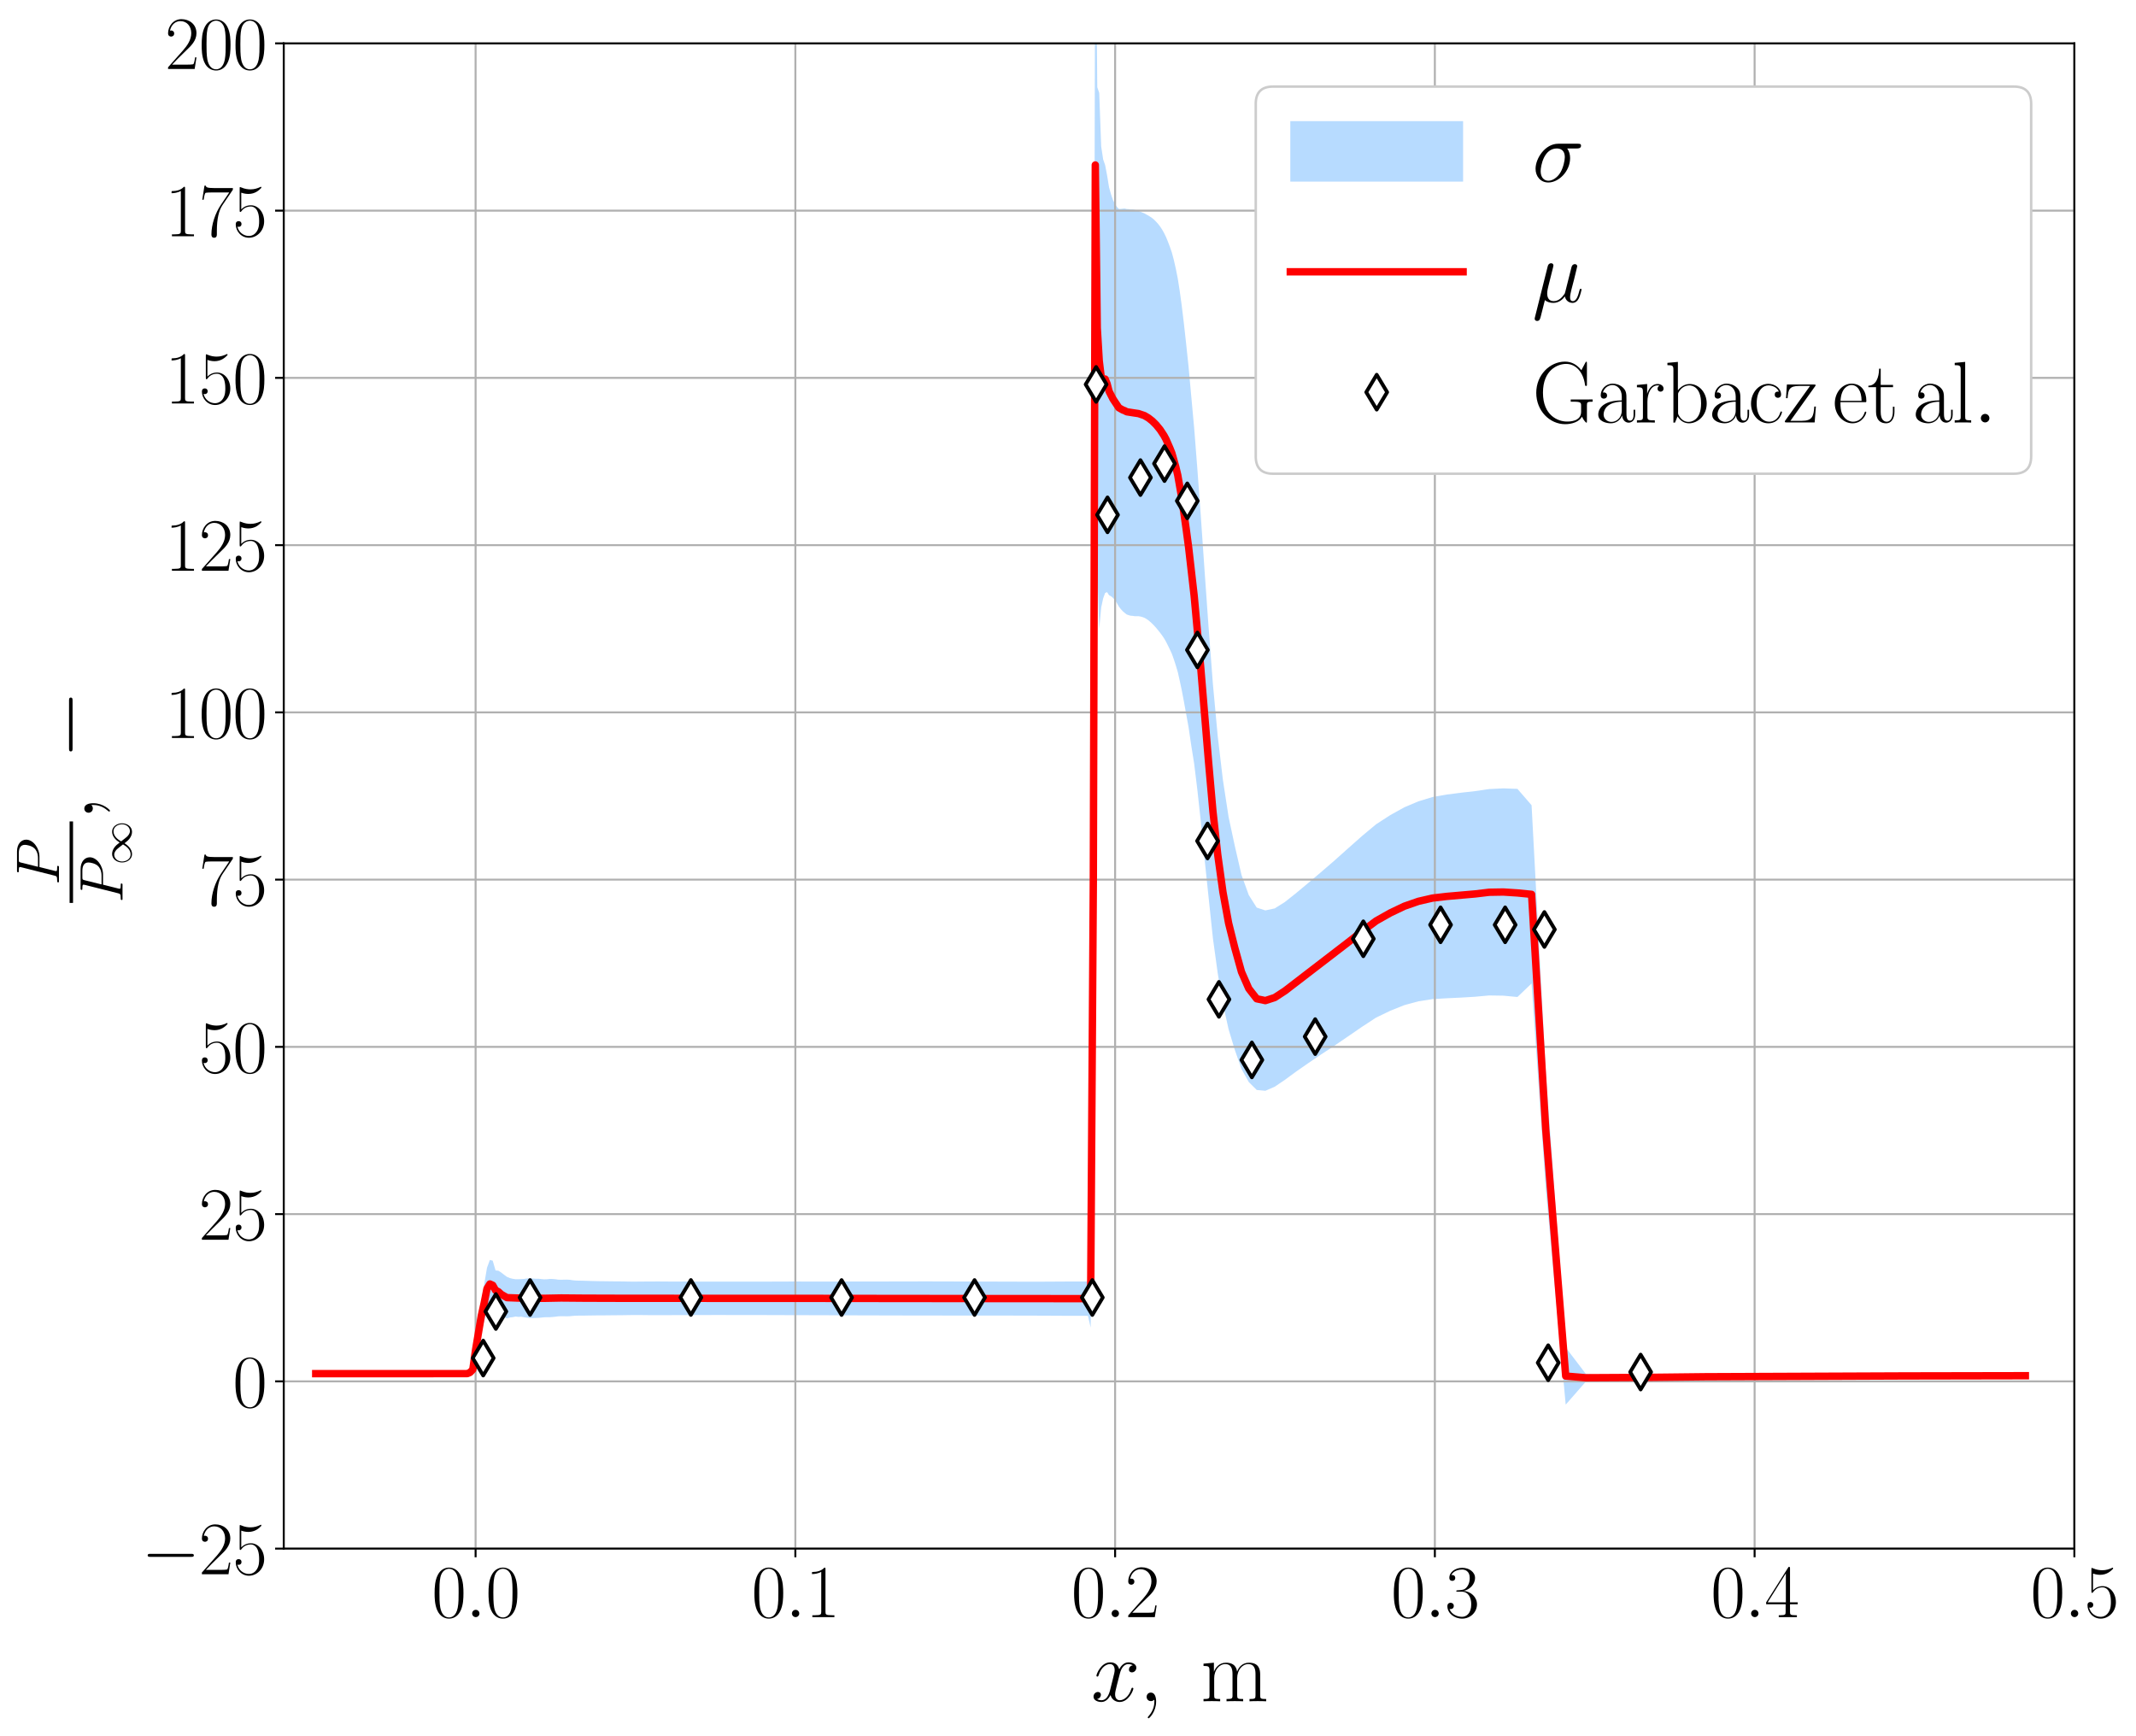 <?xml version="1.0" encoding="utf-8" standalone="no"?>
<!DOCTYPE svg PUBLIC "-//W3C//DTD SVG 1.1//EN"
  "http://www.w3.org/Graphics/SVG/1.1/DTD/svg11.dtd">
<svg xmlns:xlink="http://www.w3.org/1999/xlink" width="865.326pt" height="703.184pt" viewBox="0 0 865.326 703.184" xmlns="http://www.w3.org/2000/svg" version="1.1">
 <defs>
  <style type="text/css">*{stroke-linejoin: round; stroke-linecap: butt}</style>
 </defs>
 <g id="figure_1">
  <g id="patch_1">
   <path d="M 0 703.184 
L 865.326 703.184 
L 865.326 0 
L 0 0 
z
" style="fill: #ffffff"/>
  </g>
  <g id="axes_1">
   <g id="patch_2">
    <path d="M 114.954 627.418 
L 840.354 627.418 
L 840.354 17.578 
L 114.954 17.578 
z
" style="fill: #ffffff"/>
   </g>
   <g id="PolyCollection_1">
    <path d="M 127.908 557.106 
L 127.908 555.94 
L 145.513 555.94 
L 158.365 555.94 
L 167.747 555.94 
L 174.596 555.94 
L 179.597 555.94 
L 183.248 555.94 
L 185.914 555.94 
L 187.862 555.94 
L 189.286 555.937 
L 190.422 555.023 
L 191.549 553.683 
L 192.676 542.949 
L 193.83 534.428 
L 194.985 526.968 
L 196.14 520.395 
L 197.295 513.622 
L 198.45 510.468 
L 199.604 510.766 
L 200.759 514.71 
L 201.914 514.835 
L 203.069 515.568 
L 204.224 516.468 
L 205.378 517.317 
L 206.533 517.803 
L 207.688 518.1 
L 208.843 518.27 
L 209.998 518.279 
L 211.152 518.227 
L 212.307 518.156 
L 213.462 517.987 
L 214.617 517.942 
L 215.772 517.991 
L 216.926 518.092 
L 218.081 518.079 
L 219.236 518.205 
L 220.391 518.318 
L 221.546 518.293 
L 222.7 518.153 
L 223.855 518.175 
L 225.01 518.275 
L 226.165 518.462 
L 227.32 518.478 
L 228.474 518.464 
L 229.629 518.436 
L 230.784 518.504 
L 231.939 518.682 
L 233.094 518.799 
L 234.277 518.847 
L 235.504 518.865 
L 236.774 518.894 
L 238.091 518.945 
L 239.457 518.99 
L 240.873 519.028 
L 242.342 519.061 
L 243.864 519.085 
L 245.444 519.096 
L 247.08 519.12 
L 248.777 519.14 
L 250.535 519.151 
L 252.358 519.169 
L 254.25 519.218 
L 256.209 519.239 
L 258.241 519.232 
L 260.349 519.212 
L 262.533 519.194 
L 264.798 519.186 
L 267.147 519.18 
L 269.581 519.205 
L 272.106 519.21 
L 274.723 519.215 
L 277.437 519.204 
L 280.25 519.219 
L 283.167 519.234 
L 286.192 519.247 
L 289.327 519.25 
L 292.579 519.246 
L 295.95 519.241 
L 299.445 519.245 
L 303.069 519.238 
L 306.826 519.238 
L 310.722 519.241 
L 314.761 519.219 
L 318.949 519.208 
L 323.292 519.203 
L 327.794 519.22 
L 332.462 519.222 
L 337.278 519.224 
L 342.232 519.198 
L 347.369 519.194 
L 352.695 519.189 
L 358.217 519.188 
L 363.944 519.177 
L 369.881 519.163 
L 376.037 519.156 
L 382.419 519.172 
L 389.038 519.192 
L 395.9 519.209 
L 403.015 519.227 
L 410.393 519.252 
L 417.676 519.256 
L 423.111 519.254 
L 426.982 519.232 
L 429.739 519.22 
L 431.704 519.204 
L 433.103 519.199 
L 434.203 519.197 
L 435.294 519.196 
L 436.385 519.195 
L 437.475 519.194 
L 438.566 519.194 
L 439.656 519.195 
L 440.747 519.195 
L 441.838 516.146 
L 442.928 295.914 
L 443.724 -54.046 
L 444.519 35.354 
L 445.314 37.634 
L 446.11 59.336 
L 446.905 64.601 
L 447.7 66.864 
L 448.496 71.015 
L 449.291 75.874 
L 450.086 78.705 
L 450.882 81.049 
L 451.677 82.584 
L 452.472 83.832 
L 453.268 84.665 
L 454.063 84.646 
L 454.858 84.555 
L 455.654 84.484 
L 456.449 84.697 
L 457.244 84.726 
L 458.04 84.872 
L 458.835 84.866 
L 459.63 85.008 
L 460.426 85.172 
L 461.221 85.454 
L 462.016 85.798 
L 462.812 86.121 
L 463.607 86.438 
L 464.403 86.896 
L 465.198 87.333 
L 465.993 87.832 
L 466.789 88.381 
L 467.584 89.05 
L 468.379 89.855 
L 469.175 90.724 
L 469.97 91.771 
L 470.765 92.958 
L 471.561 94.371 
L 472.356 95.984 
L 473.151 97.919 
L 473.947 100.028 
L 474.742 102.329 
L 475.537 105.325 
L 476.333 108.839 
L 477.128 112.809 
L 477.923 117.866 
L 478.727 123.738 
L 479.58 130.773 
L 480.508 139.111 
L 481.509 148.619 
L 482.596 160.551 
L 483.777 173.416 
L 485.055 189.823 
L 486.443 208.695 
L 487.952 230.691 
L 489.593 253.811 
L 491.376 277.267 
L 493.317 298.214 
L 495.428 316.062 
L 497.725 331.005 
L 500.226 342.679 
L 502.945 354.46 
L 505.905 362.649 
L 509.12 367.714 
L 512.615 368.85 
L 516.406 368.043 
L 520.513 365.459 
L 524.952 361.934 
L 529.734 357.948 
L 534.862 353.612 
L 540.32 348.9 
L 546.022 343.809 
L 551.749 338.73 
L 557.475 333.959 
L 563.202 330.247 
L 568.928 327.072 
L 574.655 324.648 
L 580.381 322.905 
L 586.107 321.907 
L 591.834 321.171 
L 597.56 320.524 
L 603.287 319.685 
L 609.013 319.402 
L 614.74 319.608 
L 620.466 326.233 
L 626.192 433.818 
L 634.288 545.926 
L 642.384 556.541 
L 650.48 557.684 
L 658.576 557.701 
L 666.672 557.635 
L 674.768 557.528 
L 682.864 557.443 
L 690.96 557.356 
L 699.056 557.274 
L 707.152 557.185 
L 715.248 557.112 
L 723.344 557.052 
L 731.44 557.001 
L 739.536 556.943 
L 747.632 556.897 
L 755.728 556.848 
L 763.824 556.8 
L 771.92 556.75 
L 780.016 556.71 
L 788.112 556.675 
L 796.208 556.647 
L 804.304 556.61 
L 812.4 556.588 
L 820.496 556.569 
L 820.496 558.161 
L 820.496 558.161 
L 812.4 558.16 
L 804.304 558.155 
L 796.208 558.164 
L 788.112 558.169 
L 780.016 558.161 
L 771.92 558.157 
L 763.824 558.147 
L 755.728 558.146 
L 747.632 558.14 
L 739.536 558.136 
L 731.44 558.159 
L 723.344 558.179 
L 715.248 558.191 
L 707.152 558.2 
L 699.056 558.21 
L 690.96 558.214 
L 682.864 558.246 
L 674.768 558.347 
L 666.672 558.468 
L 658.576 558.601 
L 650.48 558.631 
L 642.384 559.839 
L 634.288 569.087 
L 626.192 481.179 
L 620.466 398.443 
L 614.74 403.933 
L 609.013 403.394 
L 603.287 403.306 
L 597.56 403.829 
L 591.834 404.176 
L 586.107 404.442 
L 580.381 404.784 
L 574.655 405.668 
L 568.928 407.224 
L 563.202 409.514 
L 557.475 412.271 
L 551.749 416.026 
L 546.022 419.956 
L 540.32 423.851 
L 534.862 427.427 
L 529.734 430.908 
L 524.952 434.247 
L 520.513 437.512 
L 516.406 440.28 
L 512.615 441.928 
L 509.12 441.598 
L 505.905 438.399 
L 502.945 433.088 
L 500.226 425.314 
L 497.725 417.016 
L 495.428 406.753 
L 493.317 394.291 
L 491.376 380.178 
L 489.593 363.327 
L 487.952 347.628 
L 486.443 332.567 
L 485.055 319.907 
L 483.777 309.425 
L 482.596 302.042 
L 481.509 294.621 
L 480.508 289.117 
L 479.58 284.003 
L 478.727 279.528 
L 477.923 275.773 
L 477.128 272.234 
L 476.333 269.564 
L 475.537 267.116 
L 474.742 264.89 
L 473.947 263.167 
L 473.151 261.524 
L 472.356 259.938 
L 471.561 258.595 
L 470.765 257.405 
L 469.97 256.349 
L 469.175 255.347 
L 468.379 254.385 
L 467.584 253.506 
L 466.789 252.699 
L 465.993 251.954 
L 465.198 251.276 
L 464.403 250.739 
L 463.607 250.286 
L 462.812 250.003 
L 462.016 249.779 
L 461.221 249.662 
L 460.426 249.646 
L 459.63 249.642 
L 458.835 249.51 
L 458.04 249.458 
L 457.244 249.23 
L 456.449 248.96 
L 455.654 248.32 
L 454.858 247.649 
L 454.063 246.777 
L 453.268 245.754 
L 452.472 244.33 
L 451.677 243.088 
L 450.882 242.222 
L 450.086 241.558 
L 449.291 241.149 
L 448.496 239.901 
L 447.7 240.244 
L 446.905 242.442 
L 446.11 246.114 
L 445.314 254.725 
L 444.519 230.408 
L 443.724 187.735 
L 442.928 416.37 
L 441.838 537.865 
L 440.747 533.088 
L 439.656 533.091 
L 438.566 533.093 
L 437.475 533.093 
L 436.385 533.093 
L 435.294 533.092 
L 434.203 533.091 
L 433.103 533.089 
L 431.704 533.085 
L 429.739 533.073 
L 426.982 533.06 
L 423.111 533.038 
L 417.676 533.022 
L 410.393 533.006 
L 403.015 532.996 
L 395.9 532.99 
L 389.038 532.984 
L 382.419 532.984 
L 376.037 532.974 
L 369.881 532.971 
L 363.944 532.956 
L 358.217 532.94 
L 352.695 532.932 
L 347.369 532.914 
L 342.232 532.894 
L 337.278 532.875 
L 332.462 532.853 
L 327.794 532.845 
L 323.292 532.841 
L 318.949 532.825 
L 314.761 532.814 
L 310.722 532.799 
L 306.826 532.779 
L 303.069 532.776 
L 299.445 532.784 
L 295.95 532.78 
L 292.579 532.772 
L 289.327 532.773 
L 286.192 532.78 
L 283.167 532.791 
L 280.25 532.804 
L 277.437 532.815 
L 274.723 532.816 
L 272.106 532.822 
L 269.581 532.834 
L 267.147 532.844 
L 264.798 532.832 
L 262.533 532.823 
L 260.349 532.799 
L 258.241 532.788 
L 256.209 532.788 
L 254.25 532.813 
L 252.358 532.845 
L 250.535 532.862 
L 248.777 532.88 
L 247.08 532.894 
L 245.444 532.912 
L 243.864 532.923 
L 242.342 532.927 
L 240.873 532.944 
L 239.457 532.967 
L 238.091 532.983 
L 236.774 533.012 
L 235.504 533.028 
L 234.277 533.028 
L 233.094 533.058 
L 231.939 533.144 
L 230.784 533.258 
L 229.629 533.295 
L 228.474 533.272 
L 227.32 533.263 
L 226.165 533.309 
L 225.01 533.461 
L 223.855 533.578 
L 222.7 533.669 
L 221.546 533.652 
L 220.391 533.7 
L 219.236 533.821 
L 218.081 533.931 
L 216.926 533.972 
L 215.772 534.029 
L 214.617 534.033 
L 213.462 533.849 
L 212.307 533.69 
L 211.152 533.469 
L 209.998 533.543 
L 208.843 533.388 
L 207.688 533.649 
L 206.533 533.769 
L 205.378 534.15 
L 204.224 533.704 
L 203.069 533.235 
L 201.914 531.834 
L 200.759 530.811 
L 199.604 530.66 
L 198.45 529.93 
L 197.295 530.579 
L 196.14 535.496 
L 194.985 539.228 
L 193.83 546.04 
L 192.676 550.667 
L 191.549 556.007 
L 190.422 557.07 
L 189.286 557.103 
L 187.862 557.105 
L 185.914 557.106 
L 183.248 557.106 
L 179.597 557.106 
L 174.596 557.106 
L 167.747 557.106 
L 158.365 557.106 
L 145.513 557.106 
L 127.908 557.106 
z
" clip-path="url(#pf62e8a5b3b)" style="fill: #99ccff; fill-opacity: 0.7"/>
   </g>
   <g id="matplotlib.axis_1">
    <g id="xtick_1">
     <g id="line2d_1">
      <path d="M 192.676 627.418 
L 192.676 17.578 
" clip-path="url(#pf62e8a5b3b)" style="fill: none; stroke: #b0b0b0; stroke-width: 0.8; stroke-linecap: square"/>
     </g>
     <g id="line2d_2">
      <defs>
       <path id="m566f0c6f18" d="M 0 0 
L 0 3.5 
" style="stroke: #000000; stroke-width: 0.8"/>
      </defs>
      <g>
       <use xlink:href="#m566f0c6f18" x="192.676" y="627.418" style="stroke: #000000; stroke-width: 0.8"/>
      </g>
     </g>
     <g id="text_1">
      <!-- $\mathdefault{0.0}$ -->
      <g transform="translate(174.904 655.173)scale(0.3 -0.3)">
       <defs>
        <path id="CMR17-30" d="M 2688 2025 
C 2688 2416 2682 3080 2413 3591 
C 2176 4039 1798 4198 1466 4198 
C 1158 4198 768 4058 525 3597 
C 269 3118 243 2524 243 2025 
C 243 1661 250 1106 448 619 
C 723 -39 1216 -128 1466 -128 
C 1760 -128 2208 -7 2470 600 
C 2662 1042 2688 1559 2688 2025 
z
M 1466 -26 
C 1056 -26 813 325 723 812 
C 653 1188 653 1738 653 2096 
C 653 2588 653 2997 736 3387 
C 858 3929 1216 4096 1466 4096 
C 1728 4096 2067 3923 2189 3400 
C 2272 3036 2278 2607 2278 2096 
C 2278 1680 2278 1169 2202 792 
C 2067 95 1690 -26 1466 -26 
z
" transform="scale(0.016)"/>
        <path id="CMMI12-3a" d="M 1178 307 
C 1178 492 1024 619 870 619 
C 685 619 557 466 557 313 
C 557 128 710 0 864 0 
C 1050 0 1178 153 1178 307 
z
" transform="scale(0.016)"/>
       </defs>
       <use xlink:href="#CMR17-30" transform="scale(0.996)"/>
       <use xlink:href="#CMMI12-3a" transform="translate(45.69 0)scale(0.996)"/>
       <use xlink:href="#CMR17-30" transform="translate(72.788 0)scale(0.996)"/>
      </g>
     </g>
    </g>
    <g id="xtick_2">
     <g id="line2d_3">
      <path d="M 322.211 627.418 
L 322.211 17.578 
" clip-path="url(#pf62e8a5b3b)" style="fill: none; stroke: #b0b0b0; stroke-width: 0.8; stroke-linecap: square"/>
     </g>
     <g id="line2d_4">
      <g>
       <use xlink:href="#m566f0c6f18" x="322.211" y="627.418" style="stroke: #000000; stroke-width: 0.8"/>
      </g>
     </g>
     <g id="text_2">
      <!-- $\mathdefault{0.1}$ -->
      <g transform="translate(304.44 655.173)scale(0.3 -0.3)">
       <defs>
        <path id="CMR17-31" d="M 1702 4058 
C 1702 4192 1696 4192 1606 4192 
C 1357 3916 979 3827 621 3827 
C 602 3827 570 3827 563 3808 
C 557 3795 557 3782 557 3648 
C 755 3648 1088 3686 1344 3839 
L 1344 461 
C 1344 236 1331 160 781 160 
L 589 160 
L 589 0 
C 896 0 1216 0 1523 0 
C 1830 0 2150 0 2458 0 
L 2458 160 
L 2266 160 
C 1715 160 1702 230 1702 458 
L 1702 4058 
z
" transform="scale(0.016)"/>
       </defs>
       <use xlink:href="#CMR17-30" transform="scale(0.996)"/>
       <use xlink:href="#CMMI12-3a" transform="translate(45.69 0)scale(0.996)"/>
       <use xlink:href="#CMR17-31" transform="translate(72.788 0)scale(0.996)"/>
      </g>
     </g>
    </g>
    <g id="xtick_3">
     <g id="line2d_5">
      <path d="M 451.747 627.418 
L 451.747 17.578 
" clip-path="url(#pf62e8a5b3b)" style="fill: none; stroke: #b0b0b0; stroke-width: 0.8; stroke-linecap: square"/>
     </g>
     <g id="line2d_6">
      <g>
       <use xlink:href="#m566f0c6f18" x="451.747" y="627.418" style="stroke: #000000; stroke-width: 0.8"/>
      </g>
     </g>
     <g id="text_3">
      <!-- $\mathdefault{0.2}$ -->
      <g transform="translate(433.975 655.173)scale(0.3 -0.3)">
       <defs>
        <path id="CMR17-32" d="M 2669 989 
L 2554 989 
C 2490 536 2438 459 2413 420 
C 2381 369 1920 369 1830 369 
L 602 369 
C 832 619 1280 1072 1824 1597 
C 2214 1967 2669 2402 2669 3035 
C 2669 3790 2067 4224 1395 4224 
C 691 4224 262 3604 262 3030 
C 262 2780 448 2748 525 2748 
C 589 2748 781 2787 781 3010 
C 781 3207 614 3264 525 3264 
C 486 3264 448 3258 422 3245 
C 544 3790 915 4058 1306 4058 
C 1862 4058 2227 3617 2227 3035 
C 2227 2479 1901 2000 1536 1584 
L 262 146 
L 262 0 
L 2515 0 
L 2669 989 
z
" transform="scale(0.016)"/>
       </defs>
       <use xlink:href="#CMR17-30" transform="scale(0.996)"/>
       <use xlink:href="#CMMI12-3a" transform="translate(45.69 0)scale(0.996)"/>
       <use xlink:href="#CMR17-32" transform="translate(72.788 0)scale(0.996)"/>
      </g>
     </g>
    </g>
    <g id="xtick_4">
     <g id="line2d_7">
      <path d="M 581.283 627.418 
L 581.283 17.578 
" clip-path="url(#pf62e8a5b3b)" style="fill: none; stroke: #b0b0b0; stroke-width: 0.8; stroke-linecap: square"/>
     </g>
     <g id="line2d_8">
      <g>
       <use xlink:href="#m566f0c6f18" x="581.283" y="627.418" style="stroke: #000000; stroke-width: 0.8"/>
      </g>
     </g>
     <g id="text_4">
      <!-- $\mathdefault{0.3}$ -->
      <g transform="translate(563.511 655.173)scale(0.3 -0.3)">
       <defs>
        <path id="CMR17-33" d="M 1414 2157 
C 1984 2157 2234 1662 2234 1090 
C 2234 320 1824 25 1453 25 
C 1114 25 563 194 390 693 
C 422 680 454 680 486 680 
C 640 680 755 782 755 948 
C 755 1133 614 1216 486 1216 
C 378 1216 211 1165 211 926 
C 211 335 787 -128 1466 -128 
C 2176 -128 2720 430 2720 1085 
C 2720 1707 2208 2157 1600 2227 
C 2086 2328 2554 2756 2554 3329 
C 2554 3820 2048 4179 1472 4179 
C 890 4179 378 3829 378 3329 
C 378 3110 544 3072 627 3072 
C 762 3072 877 3155 877 3321 
C 877 3486 762 3569 627 3569 
C 602 3569 570 3569 544 3557 
C 730 3959 1235 4032 1459 4032 
C 1683 4032 2106 3925 2106 3320 
C 2106 3143 2080 2828 1862 2550 
C 1670 2304 1453 2304 1242 2284 
C 1210 2284 1062 2269 1037 2269 
C 992 2263 966 2257 966 2208 
C 966 2163 973 2157 1101 2157 
L 1414 2157 
z
" transform="scale(0.016)"/>
       </defs>
       <use xlink:href="#CMR17-30" transform="scale(0.996)"/>
       <use xlink:href="#CMMI12-3a" transform="translate(45.69 0)scale(0.996)"/>
       <use xlink:href="#CMR17-33" transform="translate(72.788 0)scale(0.996)"/>
      </g>
     </g>
    </g>
    <g id="xtick_5">
     <g id="line2d_9">
      <path d="M 710.819 627.418 
L 710.819 17.578 
" clip-path="url(#pf62e8a5b3b)" style="fill: none; stroke: #b0b0b0; stroke-width: 0.8; stroke-linecap: square"/>
     </g>
     <g id="line2d_10">
      <g>
       <use xlink:href="#m566f0c6f18" x="710.819" y="627.418" style="stroke: #000000; stroke-width: 0.8"/>
      </g>
     </g>
     <g id="text_5">
      <!-- $\mathdefault{0.4}$ -->
      <g transform="translate(693.047 655.173)scale(0.3 -0.3)">
       <defs>
        <path id="CMR17-34" d="M 2150 4122 
C 2150 4256 2144 4256 2029 4256 
L 128 1254 
L 128 1088 
L 1779 1088 
L 1779 457 
C 1779 224 1766 160 1318 160 
L 1197 160 
L 1197 0 
C 1402 0 1747 0 1965 0 
C 2182 0 2528 0 2733 0 
L 2733 160 
L 2611 160 
C 2163 160 2150 224 2150 457 
L 2150 1088 
L 2803 1088 
L 2803 1254 
L 2150 1254 
L 2150 4122 
z
M 1798 3703 
L 1798 1254 
L 256 1254 
L 1798 3703 
z
" transform="scale(0.016)"/>
       </defs>
       <use xlink:href="#CMR17-30" transform="scale(0.996)"/>
       <use xlink:href="#CMMI12-3a" transform="translate(45.69 0)scale(0.996)"/>
       <use xlink:href="#CMR17-34" transform="translate(72.788 0)scale(0.996)"/>
      </g>
     </g>
    </g>
    <g id="xtick_6">
     <g id="line2d_11">
      <path d="M 840.354 627.418 
L 840.354 17.578 
" clip-path="url(#pf62e8a5b3b)" style="fill: none; stroke: #b0b0b0; stroke-width: 0.8; stroke-linecap: square"/>
     </g>
     <g id="line2d_12">
      <g>
       <use xlink:href="#m566f0c6f18" x="840.354" y="627.418" style="stroke: #000000; stroke-width: 0.8"/>
      </g>
     </g>
     <g id="text_6">
      <!-- $\mathdefault{0.5}$ -->
      <g transform="translate(822.583 655.173)scale(0.3 -0.3)">
       <defs>
        <path id="CMR17-35" d="M 730 3692 
C 794 3666 1056 3584 1325 3584 
C 1920 3584 2246 3911 2432 4100 
C 2432 4157 2432 4192 2394 4192 
C 2387 4192 2374 4192 2323 4163 
C 2099 4058 1837 3973 1517 3973 
C 1325 3973 1037 3999 723 4139 
C 653 4171 640 4171 634 4171 
C 602 4171 595 4164 595 4037 
L 595 2203 
C 595 2089 595 2057 659 2057 
C 691 2057 704 2070 736 2114 
C 941 2401 1222 2522 1542 2522 
C 1766 2522 2246 2382 2246 1289 
C 2246 1085 2246 715 2054 421 
C 1894 159 1645 25 1370 25 
C 947 25 518 320 403 814 
C 429 807 480 795 506 795 
C 589 795 749 840 749 1038 
C 749 1210 627 1280 506 1280 
C 358 1280 262 1190 262 1011 
C 262 454 704 -128 1382 -128 
C 2042 -128 2669 440 2669 1264 
C 2669 2030 2170 2624 1549 2624 
C 1222 2624 947 2503 730 2274 
L 730 3692 
z
" transform="scale(0.016)"/>
       </defs>
       <use xlink:href="#CMR17-30" transform="scale(0.996)"/>
       <use xlink:href="#CMMI12-3a" transform="translate(45.69 0)scale(0.996)"/>
       <use xlink:href="#CMR17-35" transform="translate(72.788 0)scale(0.996)"/>
      </g>
     </g>
    </g>
    <g id="text_7">
     <!-- $x, \; \mathrm{m} $ -->
     <g transform="translate(442.002 689.201)scale(0.35 -0.35)">
      <defs>
       <path id="CMMI12-78" d="M 3034 2606 
C 2829 2567 2752 2414 2752 2293 
C 2752 2139 2874 2088 2963 2088 
C 3155 2088 3290 2254 3290 2427 
C 3290 2695 2982 2816 2714 2816 
C 2323 2816 2106 2433 2048 2312 
C 1901 2816 1504 2816 1389 2816 
C 736 2816 390 1980 390 1839 
C 390 1814 416 1782 461 1782 
C 512 1782 525 1820 538 1846 
C 755 2555 1184 2689 1370 2689 
C 1658 2689 1715 2420 1715 2267 
C 1715 2127 1677 1980 1600 1673 
L 1382 798 
C 1286 415 1101 64 762 64 
C 730 64 570 64 435 147 
C 666 192 717 383 717 460 
C 717 588 621 664 499 664 
C 346 664 179 530 179 326 
C 179 57 480 -64 755 -64 
C 1062 -64 1280 179 1414 441 
C 1517 64 1837 -64 2074 -64 
C 2726 -64 3072 773 3072 913 
C 3072 945 3046 971 3008 971 
C 2950 971 2944 939 2925 888 
C 2752 326 2381 64 2093 64 
C 1869 64 1747 230 1747 492 
C 1747 632 1773 734 1875 1156 
L 2099 2024 
C 2195 2408 2413 2689 2707 2689 
C 2720 2689 2899 2689 3034 2606 
z
" transform="scale(0.016)"/>
       <path id="CMMI12-3b" d="M 1248 -31 
C 1248 343 1126 619 864 619 
C 659 619 557 453 557 313 
C 557 172 653 0 870 0 
C 954 0 1024 26 1082 83 
C 1094 96 1101 96 1107 96 
C 1120 96 1120 5 1120 -27 
C 1120 -240 1082 -659 710 -1080 
C 640 -1157 640 -1170 640 -1183 
C 640 -1216 672 -1248 704 -1248 
C 755 -1248 1248 -771 1248 -31 
z
" transform="scale(0.016)"/>
       <path id="CMR17-6d" d="M 4326 1933 
C 4326 2252 4269 2790 3507 2790 
C 3072 2790 2771 2496 2656 2151 
L 2650 2151 
C 2573 2676 2195 2790 1837 2790 
C 1331 2790 1069 2400 973 2144 
L 966 2144 
L 966 2790 
L 211 2720 
L 211 2554 
C 589 2554 646 2515 646 2208 
L 646 428 
C 646 184 621 153 211 153 
L 211 -13 
C 365 0 646 0 813 0 
C 979 0 1267 0 1421 -13 
L 1421 153 
C 1011 153 986 178 986 428 
L 986 1658 
C 986 2247 1344 2688 1792 2688 
C 2266 2688 2317 2266 2317 1958 
L 2317 428 
C 2317 184 2291 153 1882 153 
L 1882 -13 
C 2035 0 2317 0 2483 0 
C 2650 0 2938 0 3091 -13 
L 3091 153 
C 2682 153 2656 178 2656 428 
L 2656 1658 
C 2656 2247 3014 2688 3462 2688 
C 3936 2688 3987 2266 3987 1958 
L 3987 428 
C 3987 184 3962 153 3552 153 
L 3552 -13 
C 3706 0 3987 0 4154 0 
C 4320 0 4608 0 4762 -13 
L 4762 153 
C 4352 153 4326 178 4326 428 
L 4326 1933 
z
" transform="scale(0.016)"/>
      </defs>
      <use xlink:href="#CMMI12-78" transform="scale(0.996)"/>
      <use xlink:href="#CMMI12-3b" transform="translate(55.434 0)scale(0.996)"/>
      <use xlink:href="#CMR17-6d" transform="translate(126.81 0)scale(0.996)"/>
     </g>
    </g>
   </g>
   <g id="matplotlib.axis_2">
    <g id="ytick_1">
     <g id="line2d_13">
      <path d="M 114.954 627.418 
L 840.354 627.418 
" clip-path="url(#pf62e8a5b3b)" style="fill: none; stroke: #b0b0b0; stroke-width: 0.8; stroke-linecap: square"/>
     </g>
     <g id="line2d_14">
      <defs>
       <path id="m28aafc3132" d="M 0 0 
L -3.5 0 
" style="stroke: #000000; stroke-width: 0.8"/>
      </defs>
      <g>
       <use xlink:href="#m28aafc3132" x="114.954" y="627.418" style="stroke: #000000; stroke-width: 0.8"/>
      </g>
     </g>
     <g id="text_8">
      <!-- $\mathdefault{−25}$ -->
      <g transform="translate(57.294 637.795)scale(0.3 -0.3)">
       <defs>
        <path id="CMSY10-0" d="M 4218 1472 
C 4326 1472 4442 1472 4442 1600 
C 4442 1728 4326 1728 4218 1728 
L 755 1728 
C 646 1728 531 1728 531 1600 
C 531 1472 646 1472 755 1472 
L 4218 1472 
z
" transform="scale(0.016)"/>
       </defs>
       <use xlink:href="#CMSY10-0" transform="scale(0.996)"/>
       <use xlink:href="#CMR17-32" transform="translate(77.487 0)scale(0.996)"/>
       <use xlink:href="#CMR17-35" transform="translate(123.178 0)scale(0.996)"/>
      </g>
     </g>
    </g>
    <g id="ytick_2">
     <g id="line2d_15">
      <path d="M 114.954 559.658 
L 840.354 559.658 
" clip-path="url(#pf62e8a5b3b)" style="fill: none; stroke: #b0b0b0; stroke-width: 0.8; stroke-linecap: square"/>
     </g>
     <g id="line2d_16">
      <g>
       <use xlink:href="#m28aafc3132" x="114.954" y="559.658" style="stroke: #000000; stroke-width: 0.8"/>
      </g>
     </g>
     <g id="text_9">
      <!-- $\mathdefault{0}$ -->
      <g transform="translate(94.247 570.035)scale(0.3 -0.3)">
       <use xlink:href="#CMR17-30" transform="scale(0.996)"/>
      </g>
     </g>
    </g>
    <g id="ytick_3">
     <g id="line2d_17">
      <path d="M 114.954 491.898 
L 840.354 491.898 
" clip-path="url(#pf62e8a5b3b)" style="fill: none; stroke: #b0b0b0; stroke-width: 0.8; stroke-linecap: square"/>
     </g>
     <g id="line2d_18">
      <g>
       <use xlink:href="#m28aafc3132" x="114.954" y="491.898" style="stroke: #000000; stroke-width: 0.8"/>
      </g>
     </g>
     <g id="text_10">
      <!-- $\mathdefault{25}$ -->
      <g transform="translate(80.54 502.275)scale(0.3 -0.3)">
       <use xlink:href="#CMR17-32" transform="scale(0.996)"/>
       <use xlink:href="#CMR17-35" transform="translate(45.69 0)scale(0.996)"/>
      </g>
     </g>
    </g>
    <g id="ytick_4">
     <g id="line2d_19">
      <path d="M 114.954 424.138 
L 840.354 424.138 
" clip-path="url(#pf62e8a5b3b)" style="fill: none; stroke: #b0b0b0; stroke-width: 0.8; stroke-linecap: square"/>
     </g>
     <g id="line2d_20">
      <g>
       <use xlink:href="#m28aafc3132" x="114.954" y="424.138" style="stroke: #000000; stroke-width: 0.8"/>
      </g>
     </g>
     <g id="text_11">
      <!-- $\mathdefault{50}$ -->
      <g transform="translate(80.54 434.515)scale(0.3 -0.3)">
       <use xlink:href="#CMR17-35" transform="scale(0.996)"/>
       <use xlink:href="#CMR17-30" transform="translate(45.69 0)scale(0.996)"/>
      </g>
     </g>
    </g>
    <g id="ytick_5">
     <g id="line2d_21">
      <path d="M 114.954 356.378 
L 840.354 356.378 
" clip-path="url(#pf62e8a5b3b)" style="fill: none; stroke: #b0b0b0; stroke-width: 0.8; stroke-linecap: square"/>
     </g>
     <g id="line2d_22">
      <g>
       <use xlink:href="#m28aafc3132" x="114.954" y="356.378" style="stroke: #000000; stroke-width: 0.8"/>
      </g>
     </g>
     <g id="text_12">
      <!-- $\mathdefault{75}$ -->
      <g transform="translate(80.54 366.755)scale(0.3 -0.3)">
       <defs>
        <path id="CMR17-37" d="M 2886 3941 
L 2886 4081 
L 1382 4081 
C 634 4081 621 4165 595 4288 
L 480 4288 
L 294 3094 
L 410 3094 
C 429 3215 474 3540 550 3661 
C 589 3712 1062 3712 1171 3712 
L 2579 3712 
L 1869 2661 
C 1395 1954 1069 999 1069 165 
C 1069 89 1069 -128 1299 -128 
C 1530 -128 1530 89 1530 171 
L 1530 465 
C 1530 1508 1709 2196 2003 2636 
L 2886 3941 
z
" transform="scale(0.016)"/>
       </defs>
       <use xlink:href="#CMR17-37" transform="scale(0.996)"/>
       <use xlink:href="#CMR17-35" transform="translate(45.69 0)scale(0.996)"/>
      </g>
     </g>
    </g>
    <g id="ytick_6">
     <g id="line2d_23">
      <path d="M 114.954 288.618 
L 840.354 288.618 
" clip-path="url(#pf62e8a5b3b)" style="fill: none; stroke: #b0b0b0; stroke-width: 0.8; stroke-linecap: square"/>
     </g>
     <g id="line2d_24">
      <g>
       <use xlink:href="#m28aafc3132" x="114.954" y="288.618" style="stroke: #000000; stroke-width: 0.8"/>
      </g>
     </g>
     <g id="text_13">
      <!-- $\mathdefault{100}$ -->
      <g transform="translate(66.833 298.995)scale(0.3 -0.3)">
       <use xlink:href="#CMR17-31" transform="scale(0.996)"/>
       <use xlink:href="#CMR17-30" transform="translate(45.69 0)scale(0.996)"/>
       <use xlink:href="#CMR17-30" transform="translate(91.381 0)scale(0.996)"/>
      </g>
     </g>
    </g>
    <g id="ytick_7">
     <g id="line2d_25">
      <path d="M 114.954 220.858 
L 840.354 220.858 
" clip-path="url(#pf62e8a5b3b)" style="fill: none; stroke: #b0b0b0; stroke-width: 0.8; stroke-linecap: square"/>
     </g>
     <g id="line2d_26">
      <g>
       <use xlink:href="#m28aafc3132" x="114.954" y="220.858" style="stroke: #000000; stroke-width: 0.8"/>
      </g>
     </g>
     <g id="text_14">
      <!-- $\mathdefault{125}$ -->
      <g transform="translate(66.833 231.235)scale(0.3 -0.3)">
       <use xlink:href="#CMR17-31" transform="scale(0.996)"/>
       <use xlink:href="#CMR17-32" transform="translate(45.69 0)scale(0.996)"/>
       <use xlink:href="#CMR17-35" transform="translate(91.381 0)scale(0.996)"/>
      </g>
     </g>
    </g>
    <g id="ytick_8">
     <g id="line2d_27">
      <path d="M 114.954 153.098 
L 840.354 153.098 
" clip-path="url(#pf62e8a5b3b)" style="fill: none; stroke: #b0b0b0; stroke-width: 0.8; stroke-linecap: square"/>
     </g>
     <g id="line2d_28">
      <g>
       <use xlink:href="#m28aafc3132" x="114.954" y="153.098" style="stroke: #000000; stroke-width: 0.8"/>
      </g>
     </g>
     <g id="text_15">
      <!-- $\mathdefault{150}$ -->
      <g transform="translate(66.833 163.475)scale(0.3 -0.3)">
       <use xlink:href="#CMR17-31" transform="scale(0.996)"/>
       <use xlink:href="#CMR17-35" transform="translate(45.69 0)scale(0.996)"/>
       <use xlink:href="#CMR17-30" transform="translate(91.381 0)scale(0.996)"/>
      </g>
     </g>
    </g>
    <g id="ytick_9">
     <g id="line2d_29">
      <path d="M 114.954 85.338 
L 840.354 85.338 
" clip-path="url(#pf62e8a5b3b)" style="fill: none; stroke: #b0b0b0; stroke-width: 0.8; stroke-linecap: square"/>
     </g>
     <g id="line2d_30">
      <g>
       <use xlink:href="#m28aafc3132" x="114.954" y="85.338" style="stroke: #000000; stroke-width: 0.8"/>
      </g>
     </g>
     <g id="text_16">
      <!-- $\mathdefault{175}$ -->
      <g transform="translate(66.833 95.715)scale(0.3 -0.3)">
       <use xlink:href="#CMR17-31" transform="scale(0.996)"/>
       <use xlink:href="#CMR17-37" transform="translate(45.69 0)scale(0.996)"/>
       <use xlink:href="#CMR17-35" transform="translate(91.381 0)scale(0.996)"/>
      </g>
     </g>
    </g>
    <g id="ytick_10">
     <g id="line2d_31">
      <path d="M 114.954 17.578 
L 840.354 17.578 
" clip-path="url(#pf62e8a5b3b)" style="fill: none; stroke: #b0b0b0; stroke-width: 0.8; stroke-linecap: square"/>
     </g>
     <g id="line2d_32">
      <g>
       <use xlink:href="#m28aafc3132" x="114.954" y="17.578" style="stroke: #000000; stroke-width: 0.8"/>
      </g>
     </g>
     <g id="text_17">
      <!-- $\mathdefault{200}$ -->
      <g transform="translate(66.833 27.955)scale(0.3 -0.3)">
       <use xlink:href="#CMR17-32" transform="scale(0.996)"/>
       <use xlink:href="#CMR17-30" transform="translate(45.69 0)scale(0.996)"/>
       <use xlink:href="#CMR17-30" transform="translate(91.381 0)scale(0.996)"/>
      </g>
     </g>
    </g>
    <g id="text_18">
     <!-- $\frac{P}{P_\infty}, \; -$ -->
     <g transform="translate(37.608 365.815)rotate(-90)scale(0.35 -0.35)">
      <defs>
       <path id="CMMI12-50" d="M 1894 2023 
L 2970 2023 
C 3853 2023 4736 2673 4736 3401 
C 4736 3898 4314 4352 3507 4352 
L 1530 4352 
C 1408 4352 1350 4352 1350 4231 
C 1350 4167 1408 4167 1504 4167 
C 1894 4167 1894 4116 1894 4046 
C 1894 4034 1894 3995 1869 3899 
L 1005 472 
C 947 249 934 185 486 185 
C 365 185 301 185 301 70 
C 301 0 358 0 397 0 
C 518 0 646 0 768 0 
L 1517 0 
C 1638 0 1773 0 1894 0 
C 1946 0 2016 0 2016 121 
C 2016 185 1958 185 1862 185 
C 1478 185 1472 230 1472 293 
C 1472 325 1478 369 1485 401 
L 1894 2023 
z
M 2355 3930 
C 2413 4167 2438 4167 2688 4167 
L 3322 4167 
C 3802 4167 4198 4013 4198 3535 
C 4198 3369 4115 2827 3821 2534 
C 3712 2419 3405 2176 2822 2176 
L 1920 2176 
L 2355 3930 
z
" transform="scale(0.016)"/>
       <path id="CMSY10-31" d="M 3251 1730 
C 2906 2166 2829 2262 2630 2422 
C 2272 2710 1914 2825 1587 2825 
C 838 2825 352 2122 352 1374 
C 352 639 826 -70 1562 -70 
C 2298 -70 2829 511 3142 1022 
C 3488 588 3565 492 3763 332 
C 4122 45 4480 -70 4806 -70 
C 5555 -70 6042 633 6042 1380 
C 6042 2115 5568 2825 4832 2825 
C 4096 2825 3565 2242 3251 1730 
z
M 3418 1514 
C 3680 1975 4154 2620 4877 2620 
C 5555 2620 5901 1955 5901 1380 
C 5901 753 5472 236 4909 236 
C 4538 236 4250 505 4115 638 
C 3955 811 3808 1009 3418 1514 
z
M 2976 1240 
C 2714 780 2240 134 1517 134 
C 838 134 493 799 493 1374 
C 493 2000 922 2518 1485 2518 
C 1856 2518 2144 2249 2278 2115 
C 2438 1943 2586 1744 2976 1240 
z
" transform="scale(0.016)"/>
      </defs>
      <use xlink:href="#CMMI12-50" transform="translate(20.414 39.226)scale(0.697)"/>
      <use xlink:href="#CMMI12-50" transform="translate(0 -34.355)scale(0.697)"/>
      <use xlink:href="#CMSY10-31" transform="translate(44.014 -44.816)scale(0.498)"/>
      <use xlink:href="#CMMI12-3b" transform="translate(95.521 0)scale(0.996)"/>
      <use xlink:href="#CMSY10-0" transform="translate(166.896 0)scale(0.996)"/>
      <path d="M 0 22.914 
L 94.325 22.914 
L 94.325 26.899 
L 0 26.899 
L 0 22.914 
z
"/>
     </g>
    </g>
   </g>
   <g id="line2d_33">
    <path d="M 127.908 556.523 
L 189.286 556.52 
L 190.422 556.046 
L 191.549 554.845 
L 192.676 546.808 
L 194.985 533.098 
L 196.14 527.945 
L 197.295 522.101 
L 198.45 520.199 
L 199.604 520.713 
L 200.759 522.76 
L 201.914 523.335 
L 203.069 524.401 
L 205.378 525.733 
L 209.998 525.911 
L 211.152 525.848 
L 214.617 525.987 
L 220.391 526.009 
L 227.32 525.871 
L 236.774 525.953 
L 256.209 526.013 
L 314.761 526.017 
L 403.015 526.111 
L 440.747 526.141 
L 441.838 527.006 
L 442.928 356.142 
L 443.724 66.845 
L 444.519 132.881 
L 445.314 146.18 
L 446.11 152.725 
L 446.905 153.521 
L 447.7 153.554 
L 448.496 155.458 
L 449.291 158.512 
L 450.882 161.635 
L 453.268 165.21 
L 454.858 166.102 
L 455.654 166.402 
L 456.449 166.829 
L 459.63 167.325 
L 461.221 167.558 
L 463.607 168.362 
L 465.198 169.304 
L 466.789 170.54 
L 468.379 172.12 
L 469.97 174.06 
L 471.561 176.483 
L 472.356 177.961 
L 473.947 181.597 
L 474.742 183.609 
L 476.333 189.201 
L 477.128 192.522 
L 478.727 201.633 
L 480.508 214.114 
L 481.509 221.62 
L 483.777 241.42 
L 486.443 270.631 
L 489.593 308.569 
L 491.376 328.722 
L 493.317 346.253 
L 495.428 361.407 
L 497.725 374.01 
L 500.226 383.996 
L 502.945 393.774 
L 505.905 400.524 
L 509.12 404.656 
L 512.615 405.389 
L 516.406 404.162 
L 520.513 401.486 
L 546.022 381.883 
L 551.749 377.378 
L 557.475 373.115 
L 563.202 369.88 
L 568.928 367.148 
L 574.655 365.158 
L 580.381 363.845 
L 586.107 363.174 
L 597.56 362.177 
L 603.287 361.495 
L 609.013 361.398 
L 614.74 361.771 
L 620.466 362.338 
L 626.192 457.499 
L 634.288 557.507 
L 642.384 558.19 
L 666.672 558.052 
L 690.96 557.785 
L 771.92 557.454 
L 820.496 557.365 
L 820.496 557.365 
" clip-path="url(#pf62e8a5b3b)" style="fill: none; stroke: #ff0000; stroke-width: 3; stroke-linecap: square"/>
   </g>
   <g id="line2d_34">
    <defs>
     <path id="m8362c015a8" d="M -0 7.071 
L 4.243 0 
L -0 -7.071 
L -4.243 -0 
z
" style="stroke: #000000; stroke-width: 1.5; stroke-linejoin: miter"/>
    </defs>
    <g clip-path="url(#pf62e8a5b3b)">
     <use xlink:href="#m8362c015a8" x="195.754" y="550.22" style="fill: #ffffff; stroke: #000000; stroke-width: 1.5; stroke-linejoin: miter"/>
     <use xlink:href="#m8362c015a8" x="200.884" y="531.346" style="fill: #ffffff; stroke: #000000; stroke-width: 1.5; stroke-linejoin: miter"/>
     <use xlink:href="#m8362c015a8" x="214.735" y="525.683" style="fill: #ffffff; stroke: #000000; stroke-width: 1.5; stroke-linejoin: miter"/>
     <use xlink:href="#m8362c015a8" x="279.888" y="525.674" style="fill: #ffffff; stroke: #000000; stroke-width: 1.5; stroke-linejoin: miter"/>
     <use xlink:href="#m8362c015a8" x="340.936" y="525.691" style="fill: #ffffff; stroke: #000000; stroke-width: 1.5; stroke-linejoin: miter"/>
     <use xlink:href="#m8362c015a8" x="394.803" y="525.683" style="fill: #ffffff; stroke: #000000; stroke-width: 1.5; stroke-linejoin: miter"/>
     <use xlink:href="#m8362c015a8" x="442.513" y="525.681" style="fill: #ffffff; stroke: #000000; stroke-width: 1.5; stroke-linejoin: miter"/>
     <use xlink:href="#m8362c015a8" x="444.052" y="155.74" style="fill: #ffffff; stroke: #000000; stroke-width: 1.5; stroke-linejoin: miter"/>
     <use xlink:href="#m8362c015a8" x="448.669" y="208.589" style="fill: #ffffff; stroke: #000000; stroke-width: 1.5; stroke-linejoin: miter"/>
     <use xlink:href="#m8362c015a8" x="462.007" y="193.49" style="fill: #ffffff; stroke: #000000; stroke-width: 1.5; stroke-linejoin: miter"/>
     <use xlink:href="#m8362c015a8" x="471.755" y="187.827" style="fill: #ffffff; stroke: #000000; stroke-width: 1.5; stroke-linejoin: miter"/>
     <use xlink:href="#m8362c015a8" x="480.989" y="202.927" style="fill: #ffffff; stroke: #000000; stroke-width: 1.5; stroke-linejoin: miter"/>
     <use xlink:href="#m8362c015a8" x="485.093" y="263.326" style="fill: #ffffff; stroke: #000000; stroke-width: 1.5; stroke-linejoin: miter"/>
     <use xlink:href="#m8362c015a8" x="489.197" y="340.712" style="fill: #ffffff; stroke: #000000; stroke-width: 1.5; stroke-linejoin: miter"/>
     <use xlink:href="#m8362c015a8" x="493.814" y="404.886" style="fill: #ffffff; stroke: #000000; stroke-width: 1.5; stroke-linejoin: miter"/>
     <use xlink:href="#m8362c015a8" x="507.152" y="429.423" style="fill: #ffffff; stroke: #000000; stroke-width: 1.5; stroke-linejoin: miter"/>
     <use xlink:href="#m8362c015a8" x="532.803" y="419.985" style="fill: #ffffff; stroke: #000000; stroke-width: 1.5; stroke-linejoin: miter"/>
     <use xlink:href="#m8362c015a8" x="552.298" y="380.349" style="fill: #ffffff; stroke: #000000; stroke-width: 1.5; stroke-linejoin: miter"/>
     <use xlink:href="#m8362c015a8" x="583.591" y="374.686" style="fill: #ffffff; stroke: #000000; stroke-width: 1.5; stroke-linejoin: miter"/>
     <use xlink:href="#m8362c015a8" x="609.755" y="374.686" style="fill: #ffffff; stroke: #000000; stroke-width: 1.5; stroke-linejoin: miter"/>
     <use xlink:href="#m8362c015a8" x="625.658" y="376.574" style="fill: #ffffff; stroke: #000000; stroke-width: 1.5; stroke-linejoin: miter"/>
     <use xlink:href="#m8362c015a8" x="627.197" y="552.108" style="fill: #ffffff; stroke: #000000; stroke-width: 1.5; stroke-linejoin: miter"/>
     <use xlink:href="#m8362c015a8" x="664.647" y="555.883" style="fill: #ffffff; stroke: #000000; stroke-width: 1.5; stroke-linejoin: miter"/>
    </g>
   </g>
   <g id="patch_3">
    <path d="M 114.954 627.418 
L 114.954 17.578 
" style="fill: none; stroke: #000000; stroke-width: 0.8; stroke-linejoin: miter; stroke-linecap: square"/>
   </g>
   <g id="patch_4">
    <path d="M 840.354 627.418 
L 840.354 17.578 
" style="fill: none; stroke: #000000; stroke-width: 0.8; stroke-linejoin: miter; stroke-linecap: square"/>
   </g>
   <g id="patch_5">
    <path d="M 114.954 627.418 
L 840.354 627.418 
" style="fill: none; stroke: #000000; stroke-width: 0.8; stroke-linejoin: miter; stroke-linecap: square"/>
   </g>
   <g id="patch_6">
    <path d="M 114.954 17.578 
L 840.354 17.578 
" style="fill: none; stroke: #000000; stroke-width: 0.8; stroke-linejoin: miter; stroke-linecap: square"/>
   </g>
   <g id="legend_1">
    <g id="patch_7">
     <path d="M 515.723 191.925 
L 815.854 191.925 
Q 822.854 191.925 822.854 184.925 
L 822.854 42.078 
Q 822.854 35.078 815.854 35.078 
L 515.723 35.078 
Q 508.723 35.078 508.723 42.078 
L 508.723 184.925 
Q 508.723 191.925 515.723 191.925 
z
" style="fill: #ffffff; stroke: #cccccc; stroke-linejoin: miter"/>
    </g>
    <g id="patch_8">
     <path d="M 522.723 73.578 
L 592.723 73.578 
L 592.723 49.078 
L 522.723 49.078 
z
" style="fill: #99ccff; fill-opacity: 0.7"/>
    </g>
    <g id="text_19">
     <!-- $\sigma$ -->
     <g transform="translate(620.723 73.578)scale(0.35 -0.35)">
      <defs>
       <path id="CMMI12-1b" d="M 3251 2408 
C 3334 2408 3546 2408 3546 2612 
C 3546 2752 3424 2752 3309 2752 
L 1894 2752 
C 934 2752 243 1686 243 932 
C 243 390 595 -64 1171 -64 
C 1926 -64 2752 747 2752 1705 
C 2752 1954 2694 2196 2541 2408 
L 3251 2408 
z
M 1178 64 
C 851 64 614 313 614 754 
C 614 1137 845 2408 1786 2408 
C 2061 2408 2368 2274 2368 1781 
C 2368 1558 2266 1021 2042 652 
C 1811 275 1466 64 1178 64 
z
" transform="scale(0.016)"/>
      </defs>
      <use xlink:href="#CMMI12-1b" transform="scale(0.996)"/>
     </g>
    </g>
    <g id="line2d_35">
     <path d="M 522.723 110.11 
L 557.723 110.11 
L 592.723 110.11 
" style="fill: none; stroke: #ff0000; stroke-width: 3; stroke-linecap: square"/>
    </g>
    <g id="text_20">
     <!-- $\mu$ -->
     <g transform="translate(620.723 122.36)scale(0.35 -0.35)">
      <defs>
       <path id="CMMI12-16" d="M 922 140 
C 1082 -6 1318 -64 1536 -64 
C 1946 -64 2227 208 2374 405 
C 2438 69 2707 -64 2931 -64 
C 3123 -64 3277 50 3392 277 
C 3494 493 3584 879 3584 903 
C 3584 935 3558 960 3520 960 
C 3462 960 3456 928 3430 834 
C 3334 461 3213 64 2950 64 
C 2765 64 2752 229 2752 358 
C 2752 504 2810 735 2854 926 
L 3034 1615 
C 3059 1737 3130 2023 3162 2139 
C 3200 2292 3270 2567 3270 2592 
C 3270 2688 3194 2752 3098 2752 
C 3040 2752 2906 2726 2854 2535 
L 2406 760 
C 2374 632 2374 619 2291 517 
C 2214 409 1965 64 1562 64 
C 1203 64 1088 326 1088 625 
C 1088 811 1146 1034 1171 1143 
L 1459 2293 
C 1491 2414 1542 2618 1542 2657 
C 1542 2759 1459 2816 1376 2816 
C 1318 2816 1178 2797 1126 2592 
L 198 -1107 
C 192 -1139 179 -1177 179 -1216 
C 179 -1312 256 -1376 352 -1376 
C 538 -1376 576 -1228 621 -1050 
L 922 140 
z
" transform="scale(0.016)"/>
      </defs>
      <use xlink:href="#CMMI12-16" transform="scale(0.996)"/>
     </g>
    </g>
    <g id="line2d_36">
     <g>
      <use xlink:href="#m8362c015a8" x="557.723" y="158.892" style="fill: #ffffff; stroke: #000000; stroke-width: 1.5; stroke-linejoin: miter"/>
     </g>
    </g>
    <g id="text_21">
     <!-- $\mathrm{Garbacz} \, \mathrm{et} \, \mathrm{al}.$ -->
     <g transform="translate(620.723 171.142)scale(0.35 -0.35)">
      <defs>
       <path id="CMR17-47" d="M 3974 1233 
C 3974 1473 3994 1505 4390 1505 
L 4390 1670 
C 4237 1664 3891 1664 3718 1664 
C 3539 1664 3040 1664 2797 1664 
L 2797 1505 
L 2989 1505 
C 3539 1505 3552 1434 3552 1201 
L 3552 774 
C 3552 63 2720 63 2522 63 
C 1862 63 781 511 781 2160 
C 781 3808 1843 4250 2464 4250 
C 3187 4250 3712 3626 3834 2741 
C 3846 2664 3846 2651 3904 2651 
C 3974 2651 3974 2664 3974 2779 
L 3974 4288 
C 3974 4402 3968 4409 3930 4409 
C 3904 4409 3898 4402 3853 4326 
L 3571 3791 
C 3258 4187 2874 4416 2381 4416 
C 1286 4416 294 3456 294 2148 
C 294 845 1267 -128 2394 -128 
C 2912 -128 3418 56 3616 417 
C 3725 158 3904 -20 3936 -20 
C 3968 -20 3974 -13 3974 100 
L 3974 1233 
z
" transform="scale(0.016)"/>
       <path id="CMR17-61" d="M 2304 1653 
C 2304 2072 2304 2294 2035 2543 
C 1798 2752 1523 2816 1306 2816 
C 800 2816 435 2407 435 1971 
C 435 1728 627 1728 666 1728 
C 749 1728 896 1778 896 1954 
C 896 2112 774 2181 666 2181 
C 640 2181 608 2174 589 2168 
C 723 2592 1069 2714 1293 2714 
C 1613 2714 1965 2429 1965 1885 
L 1965 1600 
C 1587 1600 1133 1549 774 1357 
C 371 1133 256 813 256 570 
C 256 77 832 -64 1171 -64 
C 1523 -64 1850 139 1990 511 
C 2003 233 2182 -18 2464 -18 
C 2598 -18 2938 70 2938 567 
L 2938 920 
L 2822 920 
L 2822 562 
C 2822 178 2650 128 2566 128 
C 2304 128 2304 458 2304 738 
L 2304 1653 
z
M 1965 870 
C 1965 317 1568 38 1216 38 
C 896 38 646 275 646 570 
C 646 761 730 1100 1101 1305 
C 1408 1478 1760 1504 1965 1504 
L 1965 870 
z
" transform="scale(0.016)"/>
       <path id="CMR17-72" d="M 960 1497 
C 960 2112 1222 2688 1702 2688 
C 1747 2688 1792 2682 1837 2662 
C 1837 2662 1696 2617 1696 2452 
C 1696 2298 1818 2234 1914 2234 
C 1990 2234 2131 2279 2131 2458 
C 2131 2663 1926 2790 1709 2790 
C 1222 2790 1011 2317 947 2093 
L 941 2093 
L 941 2790 
L 198 2720 
L 198 2554 
C 576 2554 634 2515 634 2208 
L 634 428 
C 634 184 608 153 198 153 
L 198 -13 
C 352 0 646 0 813 0 
C 998 0 1325 0 1498 -13 
L 1498 153 
C 1037 153 960 153 960 440 
L 960 1497 
z
" transform="scale(0.016)"/>
       <path id="CMR17-62" d="M 960 4396 
L 198 4326 
L 198 4160 
C 576 4160 634 4122 634 3817 
L 634 -13 
L 749 -13 
L 934 441 
C 1120 141 1395 -64 1766 -64 
C 2406 -64 3053 500 3053 1370 
C 3053 2188 2477 2790 1830 2790 
C 1434 2790 1152 2579 960 2330 
L 960 4396 
z
M 973 2004 
C 973 2118 973 2138 1062 2272 
C 1312 2657 1670 2688 1792 2688 
C 1984 2688 2643 2585 2643 1376 
C 2643 108 1888 38 1734 38 
C 1536 38 1248 114 1043 486 
C 973 608 973 621 973 735 
L 973 2004 
z
" transform="scale(0.016)"/>
       <path id="CMR17-63" d="M 2234 2240 
C 2112 2240 1933 2240 1933 2017 
C 1933 1838 2080 1787 2163 1787 
C 2208 1787 2394 1807 2394 2024 
C 2394 2467 1958 2803 1466 2803 
C 787 2803 211 2178 211 1363 
C 211 516 813 -64 1466 -64 
C 2259 -64 2458 677 2458 748 
C 2458 774 2451 793 2406 793 
C 2362 793 2355 787 2330 703 
C 2163 180 1798 51 1523 51 
C 1114 51 621 427 621 1369 
C 621 2338 1094 2688 1472 2688 
C 1722 2688 2093 2573 2234 2240 
z
" transform="scale(0.016)"/>
       <path id="CMR17-7a" d="M 2310 2605 
C 2362 2670 2362 2682 2362 2695 
C 2362 2752 2336 2752 2221 2752 
L 275 2752 
L 211 1760 
L 326 1760 
C 371 2381 442 2650 1178 2650 
L 1958 2650 
L 128 96 
C 128 0 134 0 269 0 
L 2291 0 
L 2381 1152 
L 2266 1152 
C 2214 442 2131 115 1350 115 
L 531 115 
L 2310 2605 
z
" transform="scale(0.016)"/>
       <path id="CMR17-65" d="M 2438 1472 
C 2464 1498 2464 1511 2464 1576 
C 2464 2238 2118 2816 1389 2816 
C 710 2816 173 2169 173 1383 
C 173 551 781 -64 1459 -64 
C 2176 -64 2458 607 2458 740 
C 2458 784 2419 784 2406 784 
C 2362 784 2355 771 2330 696 
C 2189 265 1837 51 1504 51 
C 1229 51 954 203 781 480 
C 582 803 582 1176 582 1472 
L 2438 1472 
z
M 589 1568 
C 634 2505 1126 2714 1382 2714 
C 1818 2714 2112 2297 2118 1568 
L 589 1568 
z
" transform="scale(0.016)"/>
       <path id="CMR17-74" d="M 966 2560 
L 1862 2560 
L 1862 2725 
L 966 2725 
L 966 3904 
L 851 3904 
C 838 3245 614 2668 70 2668 
L 70 2560 
L 627 2560 
L 627 771 
C 627 650 627 -64 1370 -64 
C 1747 -64 1965 306 1965 777 
L 1965 1140 
L 1850 1140 
L 1850 783 
C 1850 344 1677 51 1408 51 
C 1222 51 966 178 966 758 
L 966 2560 
z
" transform="scale(0.016)"/>
       <path id="CMR17-6c" d="M 979 4396 
L 218 4326 
L 218 4160 
C 595 4160 653 4122 653 3817 
L 653 426 
C 653 184 627 153 218 153 
L 218 -13 
C 371 0 653 0 813 0 
C 979 0 1261 0 1414 -13 
L 1414 153 
C 1005 153 979 178 979 426 
L 979 4396 
z
" transform="scale(0.016)"/>
      </defs>
      <use xlink:href="#CMR17-47" transform="scale(0.996)"/>
      <use xlink:href="#CMR17-61" transform="translate(72.355 0)scale(0.996)"/>
      <use xlink:href="#CMR17-72" transform="translate(118.046 0)scale(0.996)"/>
      <use xlink:href="#CMR17-62" transform="translate(153.327 0)scale(0.996)"/>
      <use xlink:href="#CMR17-61" transform="translate(204.222 0)scale(0.996)"/>
      <use xlink:href="#CMR17-63" transform="translate(249.912 0)scale(0.996)"/>
      <use xlink:href="#CMR17-7a" transform="translate(290.398 0)scale(0.996)"/>
      <use xlink:href="#CMR17-65" transform="translate(347.488 0)scale(0.996)"/>
      <use xlink:href="#CMR17-74" transform="translate(387.974 0)scale(0.996)"/>
      <use xlink:href="#CMR17-61" transform="translate(439.859 0)scale(0.996)"/>
      <use xlink:href="#CMR17-6c" transform="translate(485.549 0)scale(0.996)"/>
      <use xlink:href="#CMMI12-3a" transform="translate(510.421 0)scale(0.996)"/>
     </g>
    </g>
   </g>
  </g>
 </g>
 <defs>
  <clipPath id="pf62e8a5b3b">
   <rect x="114.954" y="17.578" width="725.4" height="609.84"/>
  </clipPath>
 </defs>
</svg>
